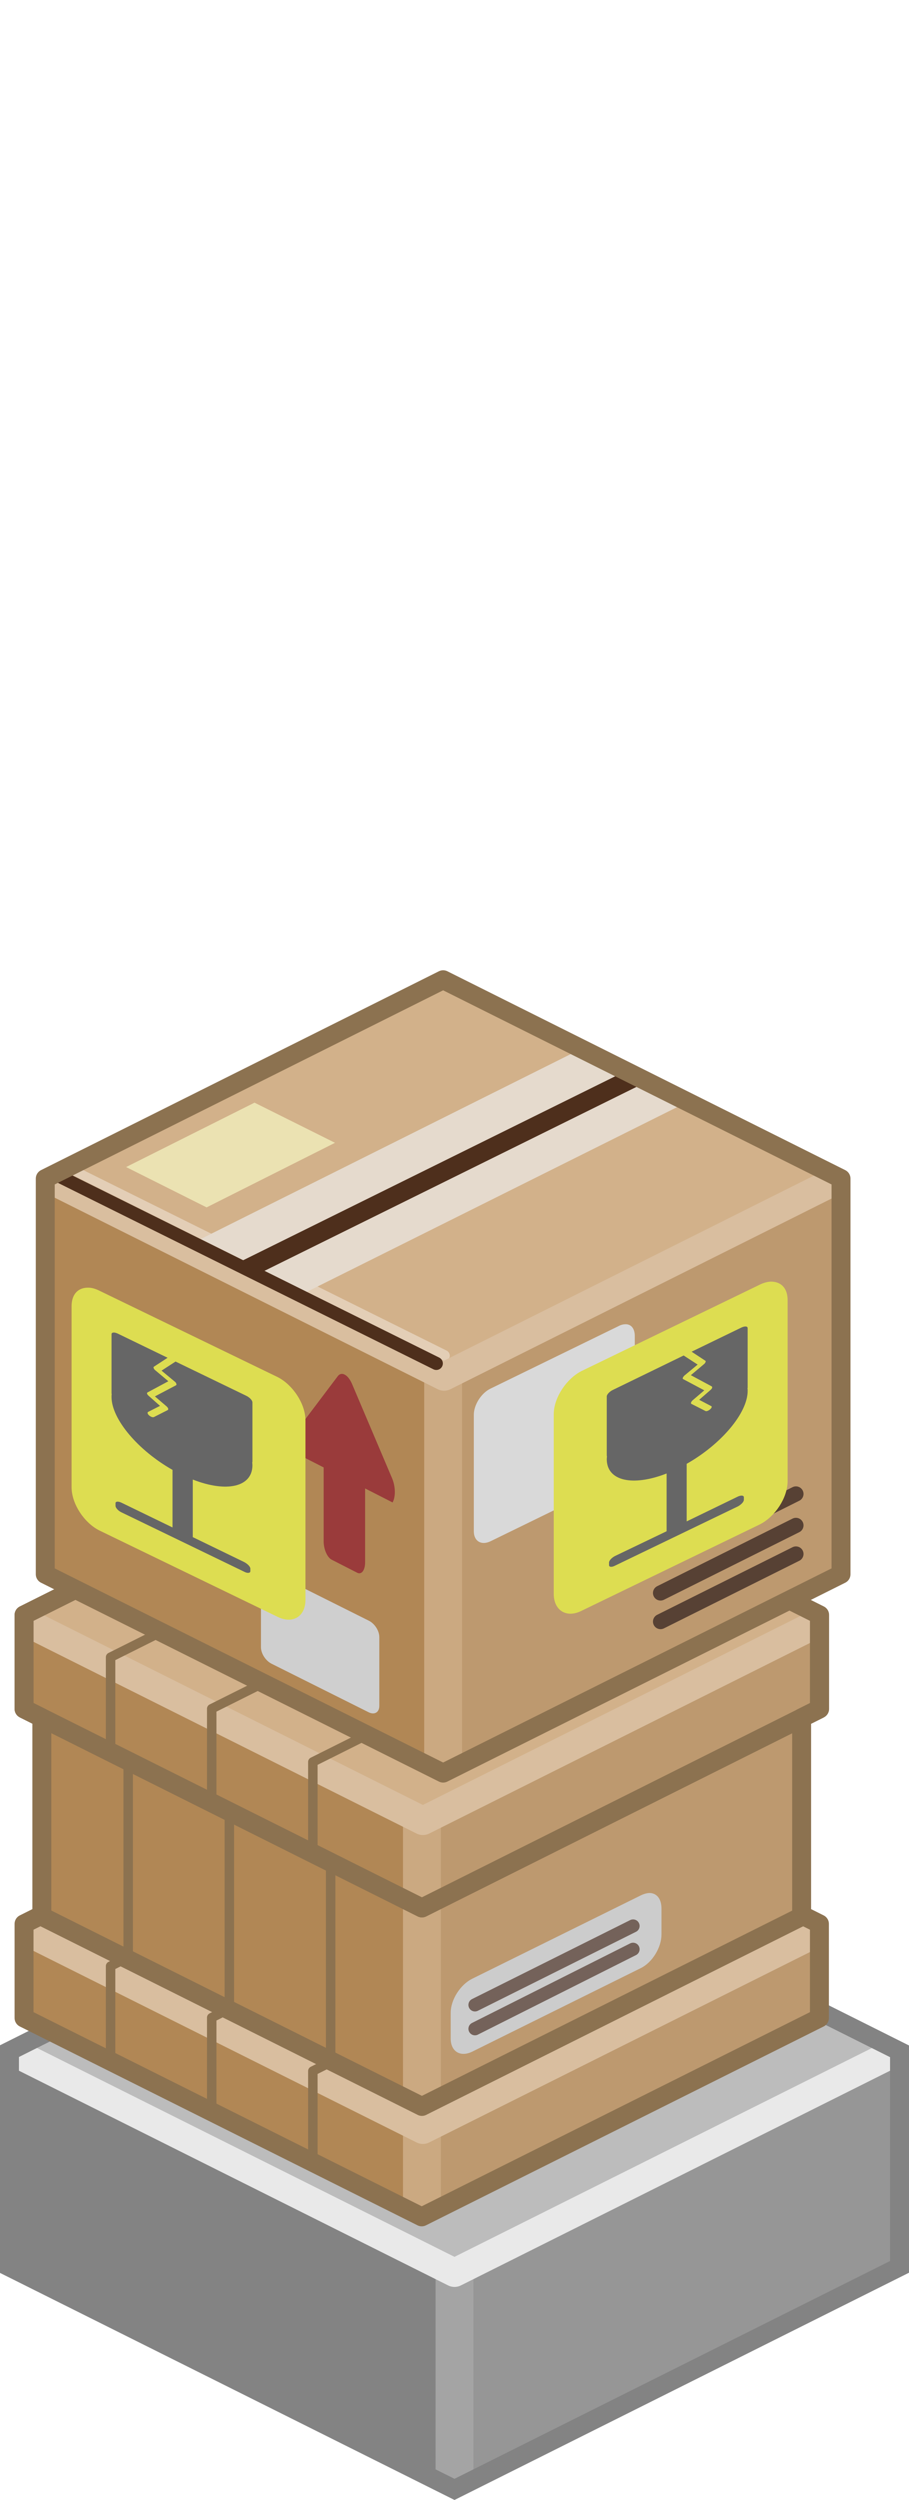 <?xml version="1.0" encoding="UTF-8" standalone="no"?>
<svg xmlns:svg="http://www.w3.org/2000/svg" xmlns="http://www.w3.org/2000/svg" version="1.0" width="100%" height="100%" viewBox="0 0 48 132" id="svg2985" style="display:inline">
<defs id="defs2987"/>
<path d="M 24,96.19 L 0.12,108.22 L 0.19,119.83 L 24,131.77 L 24,96.19 z" id="p3863" style="fill:#838383;fill-opacity:1;stroke:none"/>
<path d="M 23.96,96.41 L 23.97,131.81 L 47.93,119.87 L 47.93,108.12 L 23.96,96.41 z" id="p3863-0" style="fill:#969696;fill-opacity:1;stroke:none"/>
<path d="M 24,120 L 24,131.12" id="p3976" style="fill:none;stroke:#a4a4a4;stroke-width:2;stroke-linecap:butt;stroke-linejoin:miter;marker:none;stroke-miterlimit:4;stroke-dasharray:none;stroke-dashoffset:0;stroke-opacity:1;visibility:visible;display:inline;overflow:visible;enable-background:accumulate"/>
<path d="M 24,120 L 0.16,108.06 L 24,96.12 L 47.87,108.12 L 24,120 z" id="p2993" style="fill:#bcbcbc;fill-opacity:1;stroke:none"/>
<path d="M 0.75,108.37 L 24,120 L 47.31,108.34" id="p2993-8" style="fill:none;stroke:#e9e9e9;stroke-width:1.5;stroke-linejoin:round;stroke-miterlimit:4;stroke-dasharray:none;stroke-opacity:1"/>
<path d="M 24,96.55 L 47.5,108.31 L 47.5,119.69 L 24,131.44 L 0.5,119.7 L 0.5,108.3 L 24,96.55 z" id="p3034" style="fill:none;fill-opacity:1;fill-rule:nonzero;stroke:#838383;stroke-width:1;stroke-linecap:butt;stroke-linejoin:miter;marker:none;stroke-miterlimit:4;stroke-dasharray:none;stroke-dashoffset:0;stroke-opacity:1;visibility:visible;display:inline;overflow:visible;enable-background:accumulate"/>
<g id="g3191">
<path d="M 22.28,91.16 L 0.93,101.91 L 0.98,106.69 L 22.28,117.37 L 22.28,91.16 z" id="p2597" style="fill:#b18755;fill-opacity:1;stroke:none"/>
<path d="M 22.24,91.49 L 22.24,117.39 L 43.40,106.55 L 43.40,101.80 L 22.24,91.49 z" id="p2599" style="fill:#bd996f;fill-opacity:1;stroke:none"/>
<path d="M 2.22,90.24 L 2.22,101.19 L 22.28,111.22 L 42.33,101.19 L 42.33,90.24 L 2.22,90.24 z" id="p2463" style="fill:#b18755;fill-opacity:1;fill-rule:nonzero;stroke:none;marker:none;visibility:visible;display:inline;overflow:visible;enable-background:accumulate"/>
<path d="M 22.33,90.23 L 22.21,111.20 L 22.27,111.23 L 42.33,101.20 L 42.33,90.23 L 22.33,90.23 z" id="p2465" style="fill:#bd996f;fill-opacity:1;fill-rule:nonzero;stroke:none;marker:none;visibility:visible;display:inline;overflow:visible;enable-background:accumulate"/>
<path d="M 22.24,75.18 L 22.24,101.08 L 43.40,90.23 L 43.40,85.48 L 22.24,75.18 z" id="p2439" style="fill:#bd996f;fill-opacity:1;stroke:none"/>
<path d="M 22.28,74.84 L 0.93,85.60 L 0.98,90.38 L 22.28,101.05 L 22.28,74.84 z" id="p2437" style="fill:#b18755;fill-opacity:1;stroke:none"/>
<path d="M 22.28,96.42 L 22.28,116.78" id="p2605" style="fill:none;fill-opacity:1;fill-rule:nonzero;stroke:#cba981;stroke-width:2;stroke-linecap:butt;stroke-linejoin:miter;marker:none;stroke-miterlimit:4;stroke-dasharray:none;stroke-dashoffset:0;stroke-opacity:1;visibility:visible;display:inline;overflow:visible;enable-background:accumulate"/>
<path d="M 43.11,102.06 L 22.33,112.45 L 1.49,102.03" id="p2607" style="fill:none;fill-opacity:1;fill-rule:nonzero;stroke:#d9be9f;stroke-width:1.5;stroke-linecap:butt;stroke-linejoin:round;marker:none;stroke-miterlimit:4;stroke-dasharray:none;stroke-dashoffset:0;stroke-opacity:1;visibility:visible;display:inline;overflow:visible;enable-background:accumulate"/>
<path d="M 22.33,96.27 L 43.64,85.60 L 22.33,74.93 L 0.99,85.65 L 22.33,96.27 z" id="p2443" style="fill:#d2b18a;fill-opacity:1;stroke:none"/>
<path d="M 43.11,85.74 L 22.33,96.14 L 1.49,85.71" id="p2445" style="fill:none;fill-opacity:1;fill-rule:nonzero;stroke:#d9be9f;stroke-width:1.5;stroke-linecap:butt;stroke-linejoin:round;marker:none;stroke-miterlimit:4;stroke-dasharray:none;stroke-dashoffset:0;stroke-opacity:1;visibility:visible;display:inline;overflow:visible;enable-background:accumulate"/>
<path d="M 22.28,74.77 L 1.27,85.27 L 1.27,90.23 L 22.28,100.74 L 43.28,90.23 L 43.28,85.27 L 22.28,74.77 z" id="p2447" style="fill:none;fill-opacity:1;fill-rule:nonzero;stroke:#8c7250;stroke-width:1;stroke-linecap:butt;stroke-linejoin:round;marker:none;stroke-miterlimit:4;stroke-dasharray:none;stroke-dashoffset:0;stroke-opacity:1;visibility:visible;display:inline;overflow:visible;enable-background:accumulate"/>
<path d="M 1.27,90.23 L 22.28,100.74 L 43.28,90.23" id="p2472" style="fill:none;fill-opacity:1;fill-rule:nonzero;stroke:#8c7250;stroke-width:1;stroke-linecap:butt;stroke-linejoin:round;marker:none;stroke-miterlimit:4;stroke-dasharray:none;stroke-dashoffset:0;stroke-opacity:1;visibility:visible;display:inline;overflow:visible;enable-background:accumulate"/>
<path d="M 22.27,74.77 L 1.27,85.27 L 1.27,90.23 L 2.21,90.70 L 2.21,101.11 L 1.27,101.58 L 1.27,106.55 L 22.27,117.05 L 43.27,106.55 L 43.27,101.58 L 42.33,101.11 L 42.33,90.70 L 43.27,90.23 L 43.27,85.27 L 22.27,74.77 z" id="p2613" style="fill:none;fill-opacity:1;fill-rule:nonzero;stroke:#8c7250;stroke-width:1;stroke-linecap:butt;stroke-linejoin:round;marker:none;stroke-miterlimit:4;stroke-dasharray:none;stroke-dashoffset:0;stroke-opacity:1;visibility:visible;display:inline;overflow:visible;enable-background:accumulate"/>
<path d="M 2.22,101.19 L 22.28,111.22 L 42.33,101.19" id="p2481" style="fill:none;fill-opacity:1;fill-rule:nonzero;stroke:#8c7250;stroke-width:1;stroke-linecap:butt;stroke-linejoin:round;marker:none;stroke-miterlimit:4;stroke-dasharray:none;stroke-dashoffset:0;stroke-opacity:1;visibility:visible;display:inline;overflow:visible;enable-background:accumulate"/>
<path d="M 32.18,79.72 L 11.18,90.22 L 11.18,95.19 L 12.11,95.66 L 12.11,106.06 L 11.18,106.53 L 11.18,111.50" id="p2483" style="fill:none;fill-opacity:1;fill-rule:nonzero;stroke:#8c7250;stroke-width:0.5;stroke-linecap:butt;stroke-linejoin:round;marker:none;stroke-miterlimit:4;stroke-dasharray:none;stroke-dashoffset:0;stroke-opacity:1;visibility:visible;display:inline;overflow:visible;enable-background:accumulate"/>
<path d="M 26.84,77.00 L 5.84,87.50 L 5.84,92.47 L 6.77,92.94 L 6.77,103.34 L 5.84,103.81 L 5.84,108.78" id="p3255" style="fill:none;fill-opacity:1;fill-rule:nonzero;stroke:#8c7250;stroke-width:0.5;stroke-linecap:butt;stroke-linejoin:round;marker:none;stroke-miterlimit:4;stroke-dasharray:none;stroke-dashoffset:0;stroke-opacity:1;visibility:visible;display:inline;overflow:visible;enable-background:accumulate"/>
<path d="M 37.52,82.53 L 16.52,93.03 L 16.52,98.00 L 17.46,98.47 L 17.46,108.88 L 16.52,109.35 L 16.52,114.32" id="p3257" style="fill:none;fill-opacity:1;fill-rule:nonzero;stroke:#8c7250;stroke-width:0.5;stroke-linecap:butt;stroke-linejoin:round;marker:none;stroke-miterlimit:4;stroke-dasharray:none;stroke-dashoffset:0;stroke-opacity:1;visibility:visible;display:inline;overflow:visible;enable-background:accumulate"/>
<path d="M 22.73,93.66 L 27.99,91.09 L 17.38,85.78 L 12.10,88.37 L 22.73,93.66 z" id="p3259" style="fill:#e6e6e6;fill-opacity:1;stroke:none"/>
<path d="M 34.27,99.95 C 34.14,99.96 33.99,100.00 33.83,100.08 L 24.93,104.48 C 24.31,104.79 23.80,105.58 23.80,106.27 L 23.80,107.64 C 23.80,108.32 24.31,108.63 24.93,108.33 L 33.83,103.92 C 34.45,103.62 34.93,102.82 34.93,102.14 L 34.93,100.77 C 34.93,100.25 34.67,99.94 34.27,99.95 z" id="r3261" style="fill:#cccccc;fill-opacity:1;fill-rule:nonzero;stroke:none;marker:none;visibility:visible;display:inline;overflow:visible;enable-background:accumulate"/>
<path d="M 25.08,107.12 L 33.43,102.92" id="p3263" style="fill:none;fill-rule:evenodd;stroke:#74625a;stroke-width:0.69;stroke-linecap:round;stroke-linejoin:miter;stroke-miterlimit:4;stroke-dasharray:none;stroke-opacity:1"/>
<path d="M 25.08,105.86 L 33.43,101.69" id="p3265" style="fill:none;fill-rule:evenodd;stroke:#74625a;stroke-width:0.69;stroke-linecap:round;stroke-linejoin:miter;stroke-miterlimit:4;stroke-dasharray:none;stroke-opacity:1"/>
</g>
<g id="g3235">
<path d="M 23.40,51.39 L 2.05,62.14 L 2.11,83.26 L 23.40,93.94 L 23.40,51.39 z" id="p2396" style="fill:#b18755;fill-opacity:1;stroke:none"/>
<path d="M 23.36,51.58 L 23.36,93.96 L 44.79,83.29 L 44.79,62.06 L 23.36,51.58 z" id="p2398" style="fill:#bd996f;fill-opacity:1;stroke:none"/>
<path d="M 23.40,72.77 L 23.40,93.35" id="p2400" style="fill:none;fill-opacity:1;fill-rule:nonzero;stroke:#cba981;stroke-width:2;stroke-linecap:butt;stroke-linejoin:miter;marker:none;stroke-miterlimit:4;stroke-dasharray:none;stroke-dashoffset:0;stroke-opacity:1;visibility:visible;display:inline;overflow:visible;enable-background:accumulate"/>
<path d="M 23.45,72.68 L 44.76,62.01 L 23.45,51.33 L 2.11,62.06 L 23.45,72.68 z" id="p2402" style="fill:#d2b18a;fill-opacity:1;stroke:none"/>
<path d="M 23.45,71.58 L 3.58,61.71" id="p3538" style="fill:none;fill-opacity:1;fill-rule:nonzero;stroke:#e3ceb6;stroke-width:0.60;stroke-linecap:round;stroke-linejoin:round;marker:none;stroke-miterlimit:4;stroke-dasharray:none;stroke-dashoffset:0;stroke-opacity:1;visibility:visible;display:inline;overflow:visible;enable-background:accumulate"/>
<path d="M 31.11,55.17 L 9.74,65.85 L 15.36,68.63 L 36.71,57.98 L 31.11,55.17 z" id="r3529" style="fill:#e5dacd;fill-opacity:1;fill-rule:nonzero;stroke:none;marker:none;visibility:visible;display:inline;overflow:visible;enable-background:accumulate"/>
<path d="M 44.24,62.28 L 23.45,72.68 L 2.61,62.26" id="p2404" style="fill:none;fill-opacity:1;fill-rule:nonzero;stroke:#d9be9f;stroke-width:1.5;stroke-linecap:butt;stroke-linejoin:round;marker:none;stroke-miterlimit:4;stroke-dasharray:none;stroke-dashoffset:0;stroke-opacity:1;visibility:visible;display:inline;overflow:visible;enable-background:accumulate"/>
<path d="M 13.00,67.02 L 33.65,56.81" id="p3536" style="fill:none;fill-rule:evenodd;stroke:#4e2f1c;stroke-width:1px;stroke-linecap:butt;stroke-linejoin:miter;stroke-opacity:1"/>
<path d="M 23.04,71.99 L 3.16,62.12" id="p3534" style="fill:none;fill-opacity:1;fill-rule:evenodd;stroke:#4e2f1c;stroke-width:0.69;stroke-linecap:round;stroke-linejoin:miter;marker:none;stroke-miterlimit:4;stroke-dasharray:none;stroke-dashoffset:0;stroke-opacity:1;visibility:visible;display:inline;overflow:visible;enable-background:accumulate"/>
<path d="M 23.40,51.73 L 2.39,62.23 L 2.39,83.12 L 23.40,93.62 L 44.41,83.12 L 44.41,62.23 L 23.40,51.73 z" id="p2406" style="fill:none;fill-opacity:1;fill-rule:nonzero;stroke:#8c7250;stroke-width:1;stroke-linecap:butt;stroke-linejoin:round;marker:none;stroke-miterlimit:4;stroke-dasharray:none;stroke-dashoffset:0;stroke-opacity:1;visibility:visible;display:inline;overflow:visible;enable-background:accumulate"/>
<path d="M 18.20,72.58 C 18.07,72.51 17.93,72.53 17.83,72.67 L 15.71,75.48 C 15.52,75.73 15.51,76.29 15.68,76.76 L 17.09,77.48 L 17.09,81.38 C 17.09,81.80 17.28,82.23 17.51,82.35 L 18.86,83.04 C 19.09,83.16 19.28,82.91 19.28,82.49 L 19.28,78.59 L 20.73,79.33 C 20.90,79.03 20.89,78.47 20.69,78.02 L 18.58,73.05 C 18.47,72.81 18.34,72.65 18.20,72.58 z" id="r3515" style="fill:#9a3b3b;fill-opacity:1;fill-rule:nonzero;stroke:none;marker:none;visibility:visible;display:inline;overflow:visible;enable-background:accumulate"/>
<path d="M 33.02,69.92 C 32.92,69.92 32.79,69.95 32.68,70.01 L 25.90,73.32 C 25.42,73.55 25.02,74.17 25.02,74.70 L 25.02,80.85 C 25.02,81.38 25.42,81.61 25.90,81.38 L 32.68,78.07 C 33.15,77.84 33.52,77.22 33.52,76.70 L 33.52,70.54 C 33.52,70.15 33.33,69.91 33.02,69.92 z" id="r3523" style="fill:#d9d9d9;fill-opacity:1;fill-rule:nonzero;stroke:none;marker:none;visibility:visible;display:inline;overflow:visible;enable-background:accumulate"/>
<path d="M 13.44,58.22 L 6.66,61.62 L 10.91,63.75 L 17.69,60.34 L 13.44,58.22 z" id="p3542" style="fill:#ebe2b2;fill-opacity:1;stroke:none"/>
<path d="M 34.88,85.62 L 42.03,82.05" id="p3547" style="fill:none;fill-rule:evenodd;stroke:#574134;stroke-width:0.80;stroke-linecap:round;stroke-linejoin:miter;stroke-miterlimit:4;stroke-dasharray:none;stroke-opacity:1"/>
<path d="M 34.88,84.11 L 42.03,80.54" id="p3549" style="fill:none;fill-rule:evenodd;stroke:#574134;stroke-width:0.80;stroke-linecap:round;stroke-linejoin:miter;stroke-miterlimit:4;stroke-dasharray:none;stroke-opacity:1"/>
<path d="M 34.88,82.46 L 42.03,78.88" id="p3551" style="fill:none;fill-rule:evenodd;stroke:#574134;stroke-width:0.80;stroke-linecap:round;stroke-linejoin:miter;stroke-miterlimit:4;stroke-dasharray:none;stroke-opacity:1"/>
<path d="M 14.13,82.94 C 13.93,82.94 13.78,83.06 13.78,83.32 L 13.78,86.97 C 13.78,87.32 14.04,87.70 14.35,87.85 L 19.47,90.41 C 19.78,90.56 20.03,90.41 20.03,90.07 L 20.03,86.44 C 20.03,86.10 19.78,85.72 19.47,85.57 L 14.35,83.01 C 14.27,82.97 14.19,82.95 14.13,82.94 z" id="p2578" style="fill:#cfcfcf;fill-opacity:1;fill-rule:nonzero;stroke:none;marker:none;visibility:visible;display:inline;overflow:visible;enable-background:accumulate"/>
<path d="M 4.68,67.99 C 4.16,67.97 3.78,68.30 3.78,68.97 L 3.78,78.52 C 3.78,79.41 4.45,80.41 5.25,80.81 L 14.66,85.37 C 15.45,85.76 16.13,85.36 16.13,84.47 L 16.13,75.00 C 16.13,74.11 15.45,73.11 14.66,72.71 L 5.25,68.15 C 5.05,68.05 4.85,67.99 4.68,67.99 z" id="p3190" style="fill:#dddd51;fill-opacity:1;fill-rule:nonzero;stroke:none;marker:none;visibility:visible;display:inline;overflow:visible;enable-background:accumulate"/>
<path d="M 6.21,70.41 C 6.03,70.33 5.89,70.34 5.89,70.45 L 5.89,73.57 C 5.89,73.59 5.90,73.60 5.90,73.61 C 5.89,73.66 5.89,73.71 5.89,73.76 C 5.89,74.93 7.29,76.58 9.11,77.61 L 9.11,80.65 L 6.41,79.34 C 6.24,79.26 6.10,79.27 6.10,79.37 L 6.10,79.51 C 6.10,79.61 6.24,79.77 6.41,79.85 L 12.90,82.99 C 13.07,83.08 13.22,83.06 13.22,82.96 L 13.22,82.82 C 13.22,82.72 13.07,82.57 12.90,82.48 L 10.18,81.16 L 10.18,78.12 C 11.96,78.82 13.33,78.52 13.33,77.36 C 13.33,77.31 13.32,77.26 13.32,77.21 C 13.32,77.20 13.33,77.19 13.33,77.18 L 13.33,74.05 C 13.33,73.94 13.19,73.79 13.01,73.70 L 9.27,71.89 L 8.53,72.37 L 9.23,72.95 C 9.27,72.98 9.30,73.02 9.31,73.06 C 9.33,73.10 9.32,73.12 9.30,73.14 L 8.18,73.73 L 8.80,74.26 C 8.84,74.30 8.87,74.34 8.88,74.37 C 8.89,74.41 8.88,74.43 8.86,74.45 L 8.13,74.82 C 8.07,74.85 7.96,74.81 7.87,74.73 C 7.79,74.66 7.77,74.58 7.82,74.55 L 8.45,74.23 L 7.85,73.70 C 7.76,73.62 7.74,73.55 7.79,73.52 L 8.89,72.93 L 8.20,72.35 C 8.16,72.32 8.13,72.28 8.12,72.25 C 8.10,72.21 8.10,72.18 8.13,72.16 L 8.85,71.69 L 6.21,70.41 z" id="p3210" style="fill:#666666;fill-opacity:1;fill-rule:nonzero;stroke:none;marker:none;visibility:visible;display:inline;overflow:visible;enable-background:accumulate"/>
<path d="M 40.69,67.67 C 41.21,67.66 41.59,67.98 41.59,68.65 L 41.59,78.20 C 41.59,79.09 40.92,80.09 40.12,80.49 L 30.71,85.05 C 29.92,85.45 29.24,85.04 29.24,84.15 L 29.24,74.68 C 29.24,73.79 29.92,72.79 30.71,72.39 L 40.12,67.83 C 40.32,67.73 40.52,67.68 40.69,67.67 z" id="p3212" style="fill:#dddd51;fill-opacity:1;fill-rule:nonzero;stroke:none;marker:none;visibility:visible;display:inline;overflow:visible;enable-background:accumulate"/>
<path d="M 39.16,70.09 C 39.34,70.01 39.48,70.02 39.48,70.13 L 39.48,73.26 C 39.48,73.27 39.48,73.28 39.47,73.30 C 39.48,73.34 39.48,73.39 39.48,73.44 C 39.48,74.61 38.08,76.26 36.26,77.29 L 36.26,80.33 L 38.96,79.02 C 39.13,78.94 39.28,78.95 39.28,79.06 L 39.28,79.19 C 39.28,79.30 39.13,79.45 38.96,79.54 L 32.47,82.67 C 32.30,82.76 32.16,82.74 32.16,82.64 L 32.16,82.50 C 32.16,82.40 32.30,82.25 32.47,82.16 L 35.20,80.85 L 35.20,77.80 C 33.41,78.50 32.04,78.20 32.04,77.04 C 32.04,76.99 32.05,76.94 32.05,76.89 C 32.05,76.88 32.04,76.87 32.04,76.86 L 32.04,73.73 C 32.04,73.63 32.19,73.47 32.36,73.39 L 36.10,71.57 L 36.84,72.05 L 36.14,72.63 C 36.10,72.67 36.07,72.71 36.06,72.74 C 36.04,72.78 36.05,72.81 36.08,72.82 L 37.19,73.41 L 36.57,73.94 C 36.53,73.98 36.50,74.02 36.49,74.06 C 36.48,74.09 36.49,74.12 36.52,74.13 L 37.25,74.50 C 37.30,74.53 37.41,74.49 37.50,74.41 C 37.58,74.34 37.61,74.26 37.55,74.24 L 36.92,73.91 L 37.53,73.38 C 37.61,73.31 37.63,73.23 37.58,73.20 L 36.48,72.61 L 37.17,72.03 C 37.21,72.00 37.24,71.96 37.25,71.93 C 37.27,71.89 37.27,71.86 37.25,71.85 L 36.52,71.37 L 39.16,70.09 z" id="p3214" style="fill:#666666;fill-opacity:1;fill-rule:nonzero;stroke:none;marker:none;visibility:visible;display:inline;overflow:visible;enable-background:accumulate"/>
</g>
</svg>
